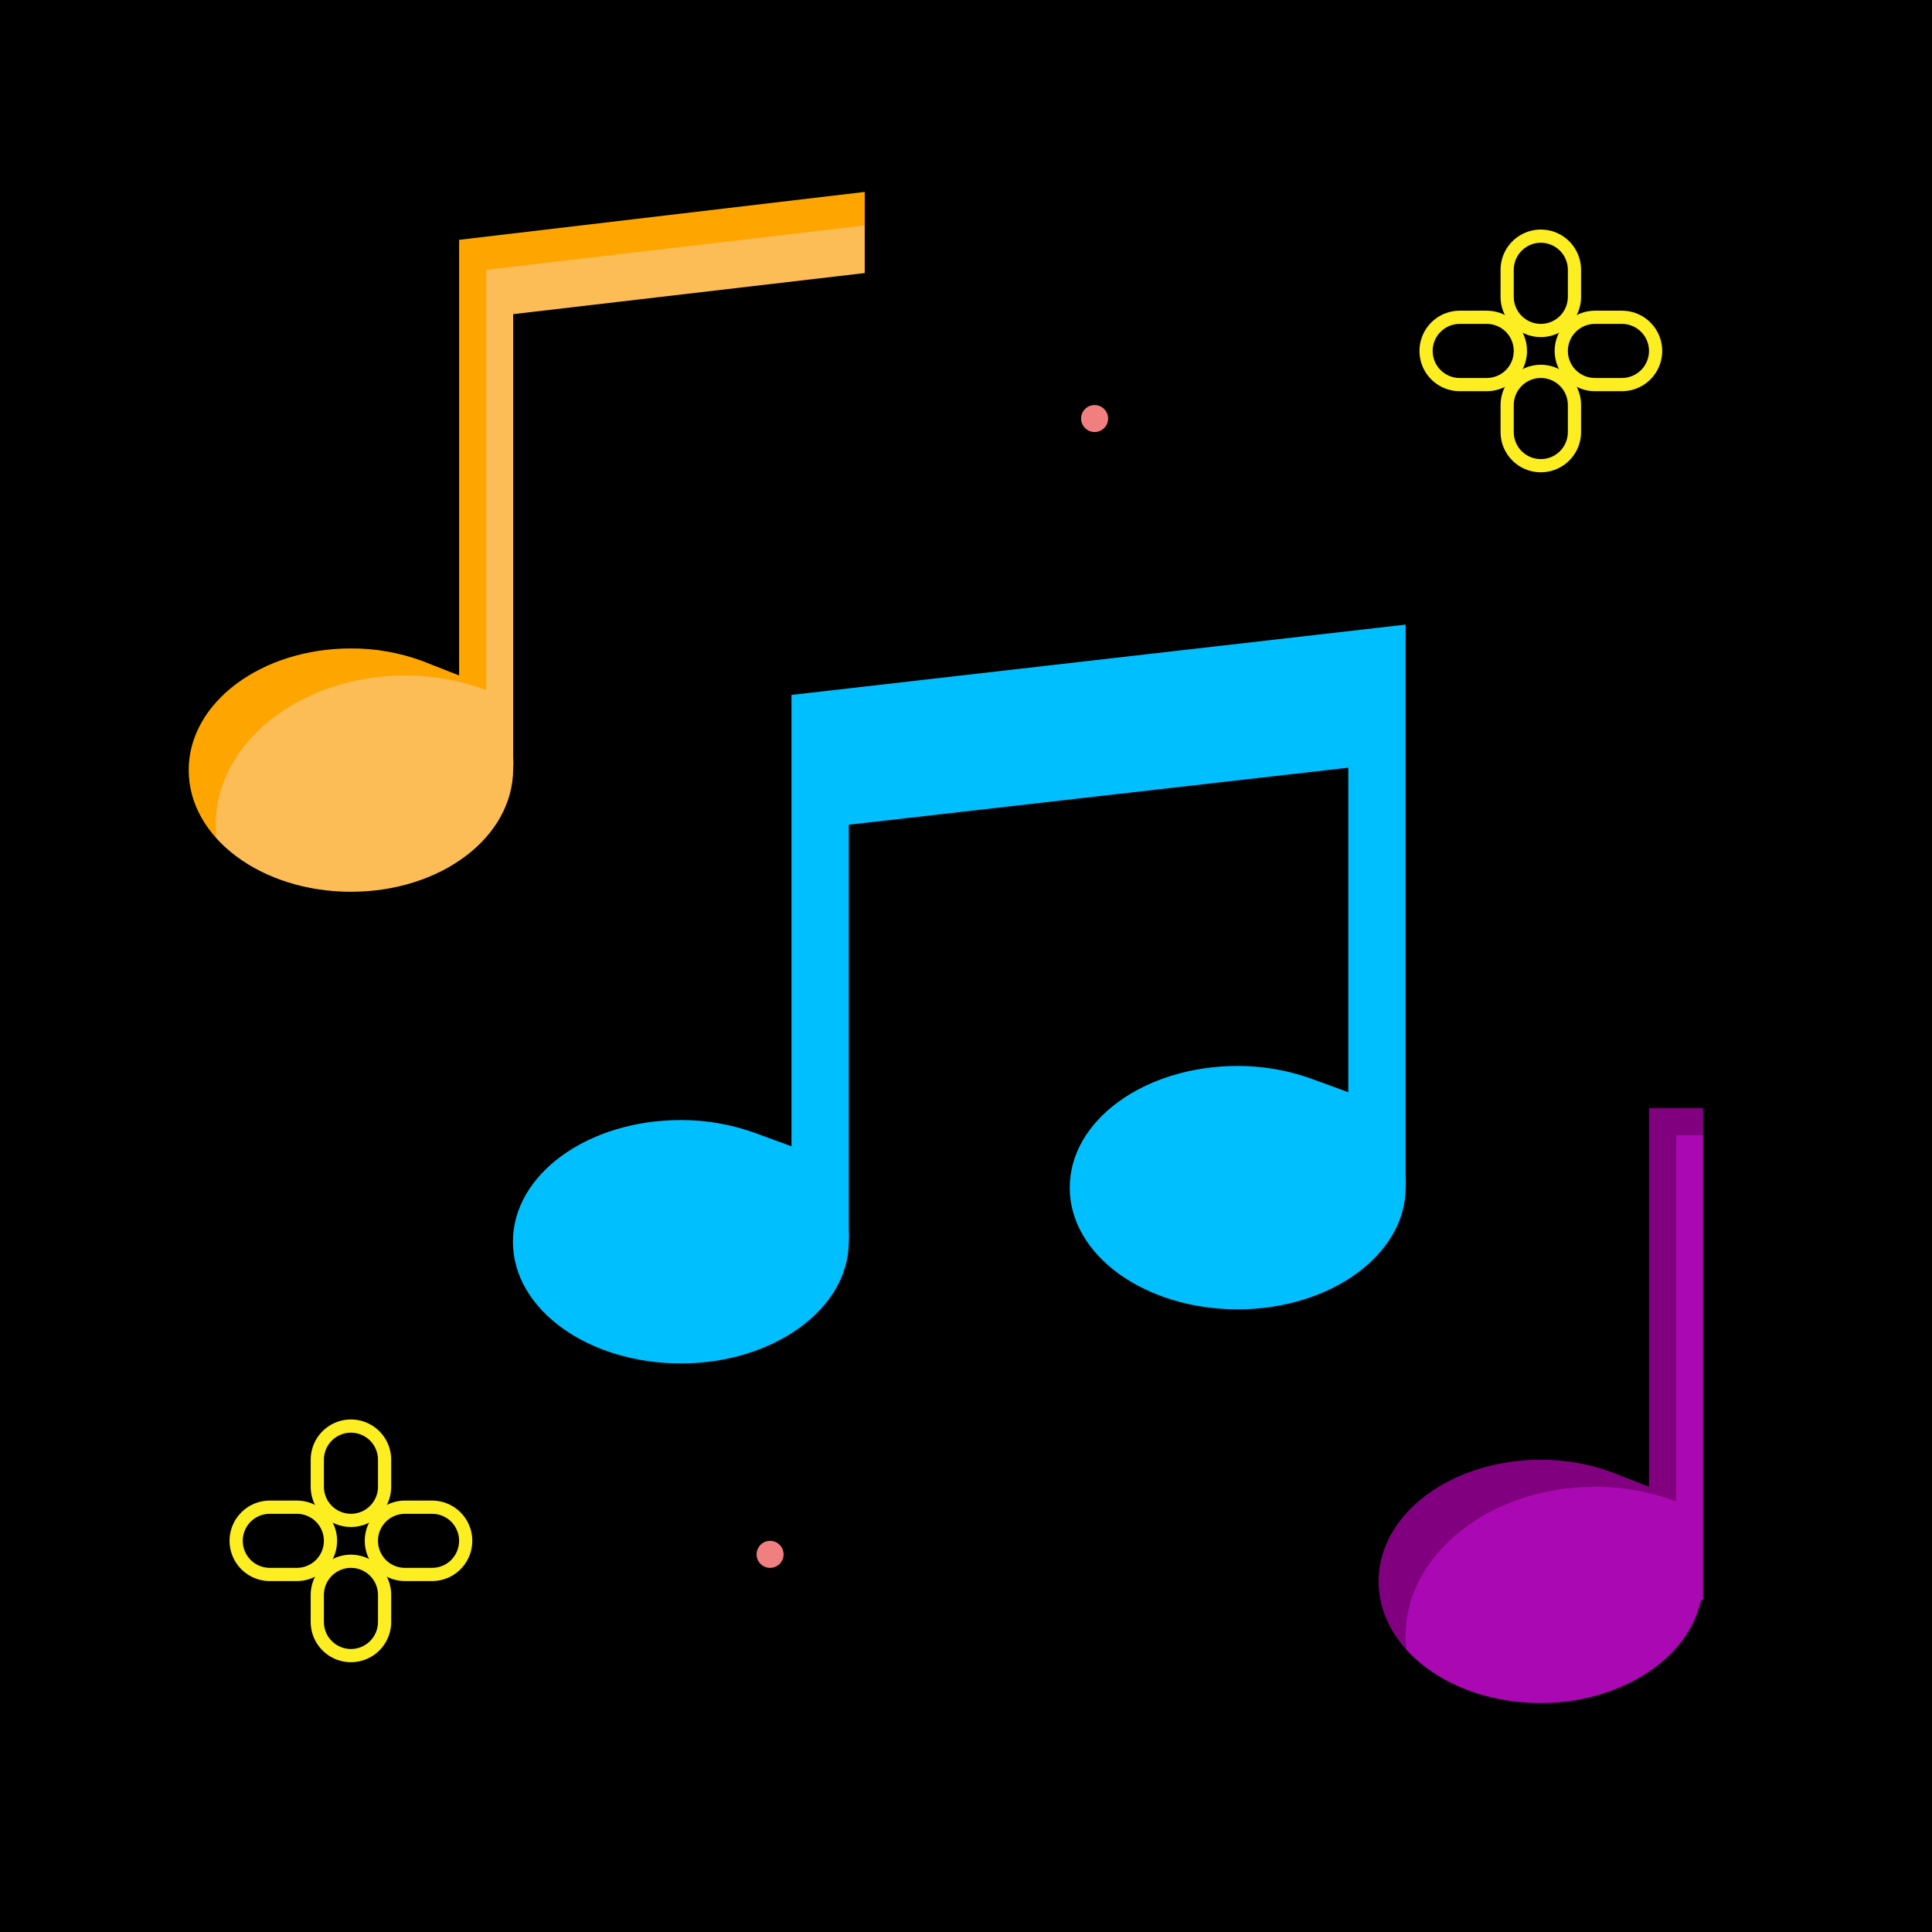 <svg width="48" height="48" viewBox="0 0 48 48" fill="none" xmlns="http://www.w3.org/2000/svg">
<rect width="48" height="48" fill="black"/>
<path d="M35.594 14.766V28.875C35.601 28.949 35.601 29.023 35.594 29.097C35.601 29.227 35.601 29.357 35.594 29.486C35.594 31.502 33.424 33.182 30.75 33.182C29.915 33.187 29.089 33.017 28.324 32.684L28.143 32.597C27.515 32.343 26.972 31.916 26.577 31.365C26.182 30.814 25.951 30.163 25.912 29.486C25.912 27.471 28.076 25.791 30.75 25.791C31.457 25.79 32.16 25.912 32.826 26.154V19.825L21.76 21.088V30.219C21.77 30.292 21.77 30.367 21.76 30.441C21.77 30.57 21.77 30.701 21.76 30.83C21.76 32.846 19.596 34.526 16.922 34.526C16.087 34.532 15.261 34.36 14.497 34.022L14.302 33.934C13.679 33.681 13.14 33.257 12.747 32.712C12.354 32.166 12.122 31.521 12.078 30.85C12.078 28.835 14.248 27.155 16.922 27.155C17.628 27.154 18.328 27.277 18.992 27.518V16.66L35.594 14.766Z" fill="#00BFFF"/>
<path d="M22.156 4.016V7.375L13.422 8.403V18.521C13.428 18.595 13.428 18.669 13.422 18.743C13.432 18.873 13.432 19.003 13.422 19.133C13.422 21.148 11.319 22.828 8.719 22.828C7.781 22.833 6.857 22.602 6.031 22.156L5.756 22.002C5.246 21.71 4.819 21.294 4.515 20.792C4.21 20.29 4.039 19.719 4.016 19.133C4.016 17.117 6.119 15.438 8.719 15.438C9.407 15.437 10.09 15.56 10.734 15.8V5.359L22.156 4.016Z" fill="#FFA500"/>
<path d="M22.156 5.521V7.375L13.422 8.403V18.521C13.428 18.595 13.428 18.669 13.422 18.743C13.432 18.873 13.432 19.003 13.422 19.133C13.422 21.148 11.319 22.828 8.719 22.828C7.781 22.833 6.857 22.602 6.031 22.156L5.756 22.002C5.495 21.536 5.358 21.011 5.359 20.476C5.359 18.461 7.462 16.781 10.062 16.781C10.751 16.78 11.433 16.903 12.078 17.144V6.703L22.156 5.521Z" fill="#FCBC56"/>
<path d="M42.984 26.859V39.793C42.983 39.909 42.94 40.022 42.863 40.109C42.386 41.755 40.519 42.984 38.281 42.984C37.251 42.994 36.238 42.715 35.359 42.178C34.549 41.71 33.948 40.951 33.679 40.055C33.612 39.805 33.578 39.548 33.578 39.289C33.578 37.273 35.681 35.594 38.281 35.594C38.969 35.593 39.652 35.716 40.297 35.957V26.859H42.984Z" fill="#800080"/>
<path d="M42.984 28.203V39.793C42.983 39.909 42.94 40.022 42.863 40.109C42.386 41.755 40.519 42.984 38.281 42.984C37.251 42.994 36.238 42.715 35.359 42.178C35.073 41.714 34.921 41.178 34.922 40.633C34.922 38.617 37.025 36.938 39.625 36.938C40.313 36.937 40.996 37.06 41.641 37.3V28.203H42.984Z" fill="#AA08B2"/>
<path d="M38.281 6.703V7.375" stroke="#FCEE21" stroke-width="2" stroke-miterlimit="10" stroke-linecap="round"/>
<path d="M40.297 8.719H39.625" stroke="#FCEE21" stroke-width="2" stroke-miterlimit="10" stroke-linecap="round"/>
<path d="M36.938 8.719H36.266" stroke="#FCEE21" stroke-width="2" stroke-miterlimit="10" stroke-linecap="round"/>
<path d="M38.281 10.062V10.734" stroke="#FCEE21" stroke-width="2" stroke-miterlimit="10" stroke-linecap="round"/>
<path d="M8.719 36.266V36.938" stroke="#FCEE21" stroke-width="2" stroke-miterlimit="10" stroke-linecap="round"/>
<path d="M10.734 38.281H10.062" stroke="#FCEE21" stroke-width="2" stroke-miterlimit="10" stroke-linecap="round"/>
<path d="M7.375 38.281H6.703" stroke="#FCEE21" stroke-width="2" stroke-miterlimit="10" stroke-linecap="round"/>
<path d="M8.719 39.625V40.297" stroke="#FCEE21" stroke-width="2" stroke-miterlimit="10" stroke-linecap="round"/>
<path d="M27.195 11.406C27.752 11.406 28.203 10.955 28.203 10.398C28.203 9.842 27.752 9.391 27.195 9.391C26.639 9.391 26.188 9.842 26.188 10.398C26.188 10.955 26.639 11.406 27.195 11.406Z" fill="#F08080"/>
<path d="M19.133 39.625C19.689 39.625 20.141 39.174 20.141 38.617C20.141 38.061 19.689 37.609 19.133 37.609C18.576 37.609 18.125 38.061 18.125 38.617C18.125 39.174 18.576 39.625 19.133 39.625Z" fill="#F08080"/>
<path d="M36.266 14.013L18.32 16.062V26.631C17.858 26.536 17.387 26.488 16.916 26.49C13.879 26.49 11.399 28.452 11.399 30.857C11.399 33.263 13.872 35.224 16.916 35.224C19.959 35.224 22.432 33.263 22.432 30.857C22.438 30.734 22.438 30.611 22.432 30.488C22.438 30.407 22.438 30.326 22.432 30.246V21.686L32.154 20.578V25.281C31.692 25.185 31.221 25.138 30.75 25.14C27.713 25.14 25.233 27.101 25.233 29.507C25.233 31.912 27.706 33.874 30.75 33.874C33.793 33.874 36.266 31.919 36.266 29.507C36.272 29.384 36.272 29.26 36.266 29.137C36.273 29.05 36.273 28.962 36.266 28.875V14.013ZM34.922 29.204C34.929 29.305 34.929 29.406 34.922 29.507C34.922 31.173 33.054 32.53 30.75 32.53C28.445 32.53 26.577 31.186 26.577 29.507C26.577 27.827 28.445 26.483 30.75 26.483C31.38 26.482 32.005 26.591 32.597 26.806L33.498 27.135V19.073L21.088 20.49V30.3V30.421V30.548C21.095 30.649 21.095 30.75 21.088 30.851C21.088 32.517 19.22 33.874 16.916 33.874C14.611 33.874 12.743 32.53 12.743 30.851C12.743 29.171 14.611 27.827 16.916 27.827C17.546 27.825 18.171 27.935 18.763 28.149L19.664 28.479V17.265L34.922 15.518V28.956V29.077V29.204ZM8.719 23.5C11.682 23.5 14.094 21.538 14.094 19.133C14.099 19.021 14.099 18.909 14.094 18.797C14.1 18.717 14.1 18.636 14.094 18.555V9.001L22.828 7.973V3.27L10.062 4.762V14.907C9.621 14.813 9.17 14.766 8.719 14.766C5.756 14.766 3.344 16.728 3.344 19.133C3.344 21.538 5.756 23.5 8.719 23.5ZM8.719 16.11C9.326 16.107 9.93 16.214 10.499 16.425L11.406 16.781V5.958L21.484 4.768V6.784L12.75 7.805V18.555V18.676V18.797C12.757 18.898 12.757 18.999 12.75 19.099C12.75 20.813 10.943 22.156 8.719 22.156C6.495 22.156 4.688 20.813 4.688 19.133C4.688 17.453 6.495 16.11 8.719 16.11ZM39.625 35.063C39.183 34.969 38.733 34.922 38.281 34.922C35.318 34.922 32.906 36.884 32.906 39.289C32.906 41.695 35.318 43.656 38.281 43.656C40.74 43.656 42.857 42.313 43.475 40.411C43.593 40.227 43.656 40.012 43.656 39.793V26.188H39.625V35.063ZM40.969 36.938V27.531H42.312V39.719L42.259 39.786L42.218 39.921C41.822 41.305 40.163 42.313 38.281 42.313C36.057 42.313 34.25 40.969 34.25 39.289C34.25 37.61 36.057 36.266 38.281 36.266C38.889 36.263 39.492 36.37 40.062 36.582L40.969 36.938ZM38.281 8.047C38.459 8.047 38.63 7.976 38.756 7.85C38.882 7.724 38.953 7.553 38.953 7.375V6.703C38.953 6.525 38.882 6.354 38.756 6.228C38.63 6.102 38.459 6.031 38.281 6.031C38.103 6.031 37.932 6.102 37.806 6.228C37.68 6.354 37.609 6.525 37.609 6.703V7.375C37.609 7.553 37.68 7.724 37.806 7.85C37.932 7.976 38.103 8.047 38.281 8.047ZM39.625 9.391H40.297C40.475 9.391 40.646 9.32 40.772 9.194C40.898 9.068 40.969 8.897 40.969 8.719C40.969 8.541 40.898 8.37 40.772 8.244C40.646 8.118 40.475 8.047 40.297 8.047H39.625C39.447 8.047 39.276 8.118 39.15 8.244C39.024 8.37 38.953 8.541 38.953 8.719C38.953 8.897 39.024 9.068 39.15 9.194C39.276 9.32 39.447 9.391 39.625 9.391ZM36.266 9.391H36.938C37.116 9.391 37.287 9.32 37.413 9.194C37.539 9.068 37.609 8.897 37.609 8.719C37.609 8.541 37.539 8.37 37.413 8.244C37.287 8.118 37.116 8.047 36.938 8.047H36.266C36.087 8.047 35.916 8.118 35.791 8.244C35.664 8.37 35.594 8.541 35.594 8.719C35.594 8.897 35.664 9.068 35.791 9.194C35.916 9.32 36.087 9.391 36.266 9.391ZM38.281 9.391C38.103 9.391 37.932 9.462 37.806 9.588C37.68 9.714 37.609 9.884 37.609 10.063V10.735C37.609 10.913 37.68 11.084 37.806 11.21C37.932 11.336 38.103 11.406 38.281 11.406C38.459 11.406 38.63 11.336 38.756 11.21C38.882 11.084 38.953 10.913 38.953 10.735V10.063C38.953 9.884 38.882 9.714 38.756 9.588C38.63 9.462 38.459 9.391 38.281 9.391ZM8.719 35.594C8.541 35.594 8.37 35.665 8.244 35.791C8.118 35.917 8.047 36.088 8.047 36.266V36.938C8.047 37.116 8.118 37.287 8.244 37.413C8.37 37.539 8.541 37.61 8.719 37.61C8.897 37.61 9.068 37.539 9.194 37.413C9.32 37.287 9.391 37.116 9.391 36.938V36.266C9.391 36.088 9.32 35.917 9.194 35.791C9.068 35.665 8.897 35.594 8.719 35.594ZM10.062 38.953H10.734C10.913 38.953 11.084 38.883 11.21 38.757C11.335 38.63 11.406 38.46 11.406 38.281C11.406 38.103 11.335 37.932 11.21 37.806C11.084 37.68 10.913 37.61 10.734 37.61H10.062C9.884 37.61 9.713 37.68 9.587 37.806C9.461 37.932 9.391 38.103 9.391 38.281C9.391 38.46 9.461 38.63 9.587 38.757C9.713 38.883 9.884 38.953 10.062 38.953ZM7.375 37.61H6.703C6.525 37.61 6.354 37.68 6.228 37.806C6.102 37.932 6.031 38.103 6.031 38.281C6.031 38.46 6.102 38.63 6.228 38.757C6.354 38.883 6.525 38.953 6.703 38.953H7.375C7.553 38.953 7.724 38.883 7.85 38.757C7.976 38.63 8.047 38.46 8.047 38.281C8.047 38.103 7.976 37.932 7.85 37.806C7.724 37.68 7.553 37.61 7.375 37.61ZM8.047 40.297C8.047 40.475 8.118 40.646 8.244 40.772C8.37 40.898 8.541 40.969 8.719 40.969C8.897 40.969 9.068 40.898 9.194 40.772C9.32 40.646 9.391 40.475 9.391 40.297V39.625C9.391 39.447 9.32 39.276 9.194 39.15C9.068 39.024 8.897 38.953 8.719 38.953C8.541 38.953 8.37 39.024 8.244 39.15C8.118 39.276 8.047 39.447 8.047 39.625V40.297ZM27.195 12.078C27.527 12.078 27.852 11.98 28.128 11.795C28.405 11.611 28.62 11.348 28.747 11.041C28.874 10.735 28.907 10.397 28.843 10.071C28.778 9.745 28.618 9.446 28.383 9.211C28.148 8.976 27.849 8.816 27.523 8.751C27.197 8.686 26.859 8.72 26.552 8.847C26.246 8.974 25.983 9.189 25.799 9.465C25.614 9.742 25.516 10.066 25.516 10.399C25.516 10.844 25.693 11.271 26.008 11.586C26.323 11.901 26.75 12.078 27.195 12.078ZM27.195 10.063C27.262 10.063 27.327 10.082 27.382 10.119C27.437 10.156 27.48 10.209 27.506 10.27C27.531 10.331 27.538 10.399 27.525 10.464C27.512 10.529 27.48 10.589 27.433 10.636C27.386 10.683 27.326 10.715 27.261 10.728C27.196 10.741 27.128 10.734 27.067 10.709C27.005 10.684 26.953 10.64 26.916 10.585C26.879 10.53 26.859 10.465 26.859 10.399C26.859 10.309 26.895 10.224 26.958 10.161C27.021 10.098 27.106 10.063 27.195 10.063ZM20.812 38.617C20.812 38.285 20.714 37.96 20.529 37.684C20.345 37.408 20.082 37.193 19.776 37.066C19.469 36.938 19.131 36.905 18.805 36.97C18.479 37.035 18.18 37.195 17.945 37.43C17.71 37.665 17.55 37.964 17.485 38.29C17.421 38.615 17.454 38.953 17.581 39.26C17.708 39.567 17.923 39.829 18.2 40.014C18.476 40.199 18.801 40.297 19.133 40.297C19.578 40.297 20.006 40.12 20.32 39.805C20.636 39.49 20.812 39.063 20.812 38.617ZM18.797 38.617C18.797 38.551 18.817 38.486 18.854 38.431C18.89 38.376 18.943 38.332 19.004 38.307C19.066 38.282 19.133 38.275 19.198 38.288C19.264 38.301 19.323 38.333 19.37 38.38C19.417 38.427 19.449 38.487 19.462 38.552C19.475 38.617 19.469 38.684 19.443 38.746C19.418 38.807 19.375 38.86 19.319 38.897C19.264 38.934 19.199 38.953 19.133 38.953C19.044 38.953 18.958 38.918 18.895 38.855C18.832 38.792 18.797 38.706 18.797 38.617Z" fill="black"/>
</svg>
